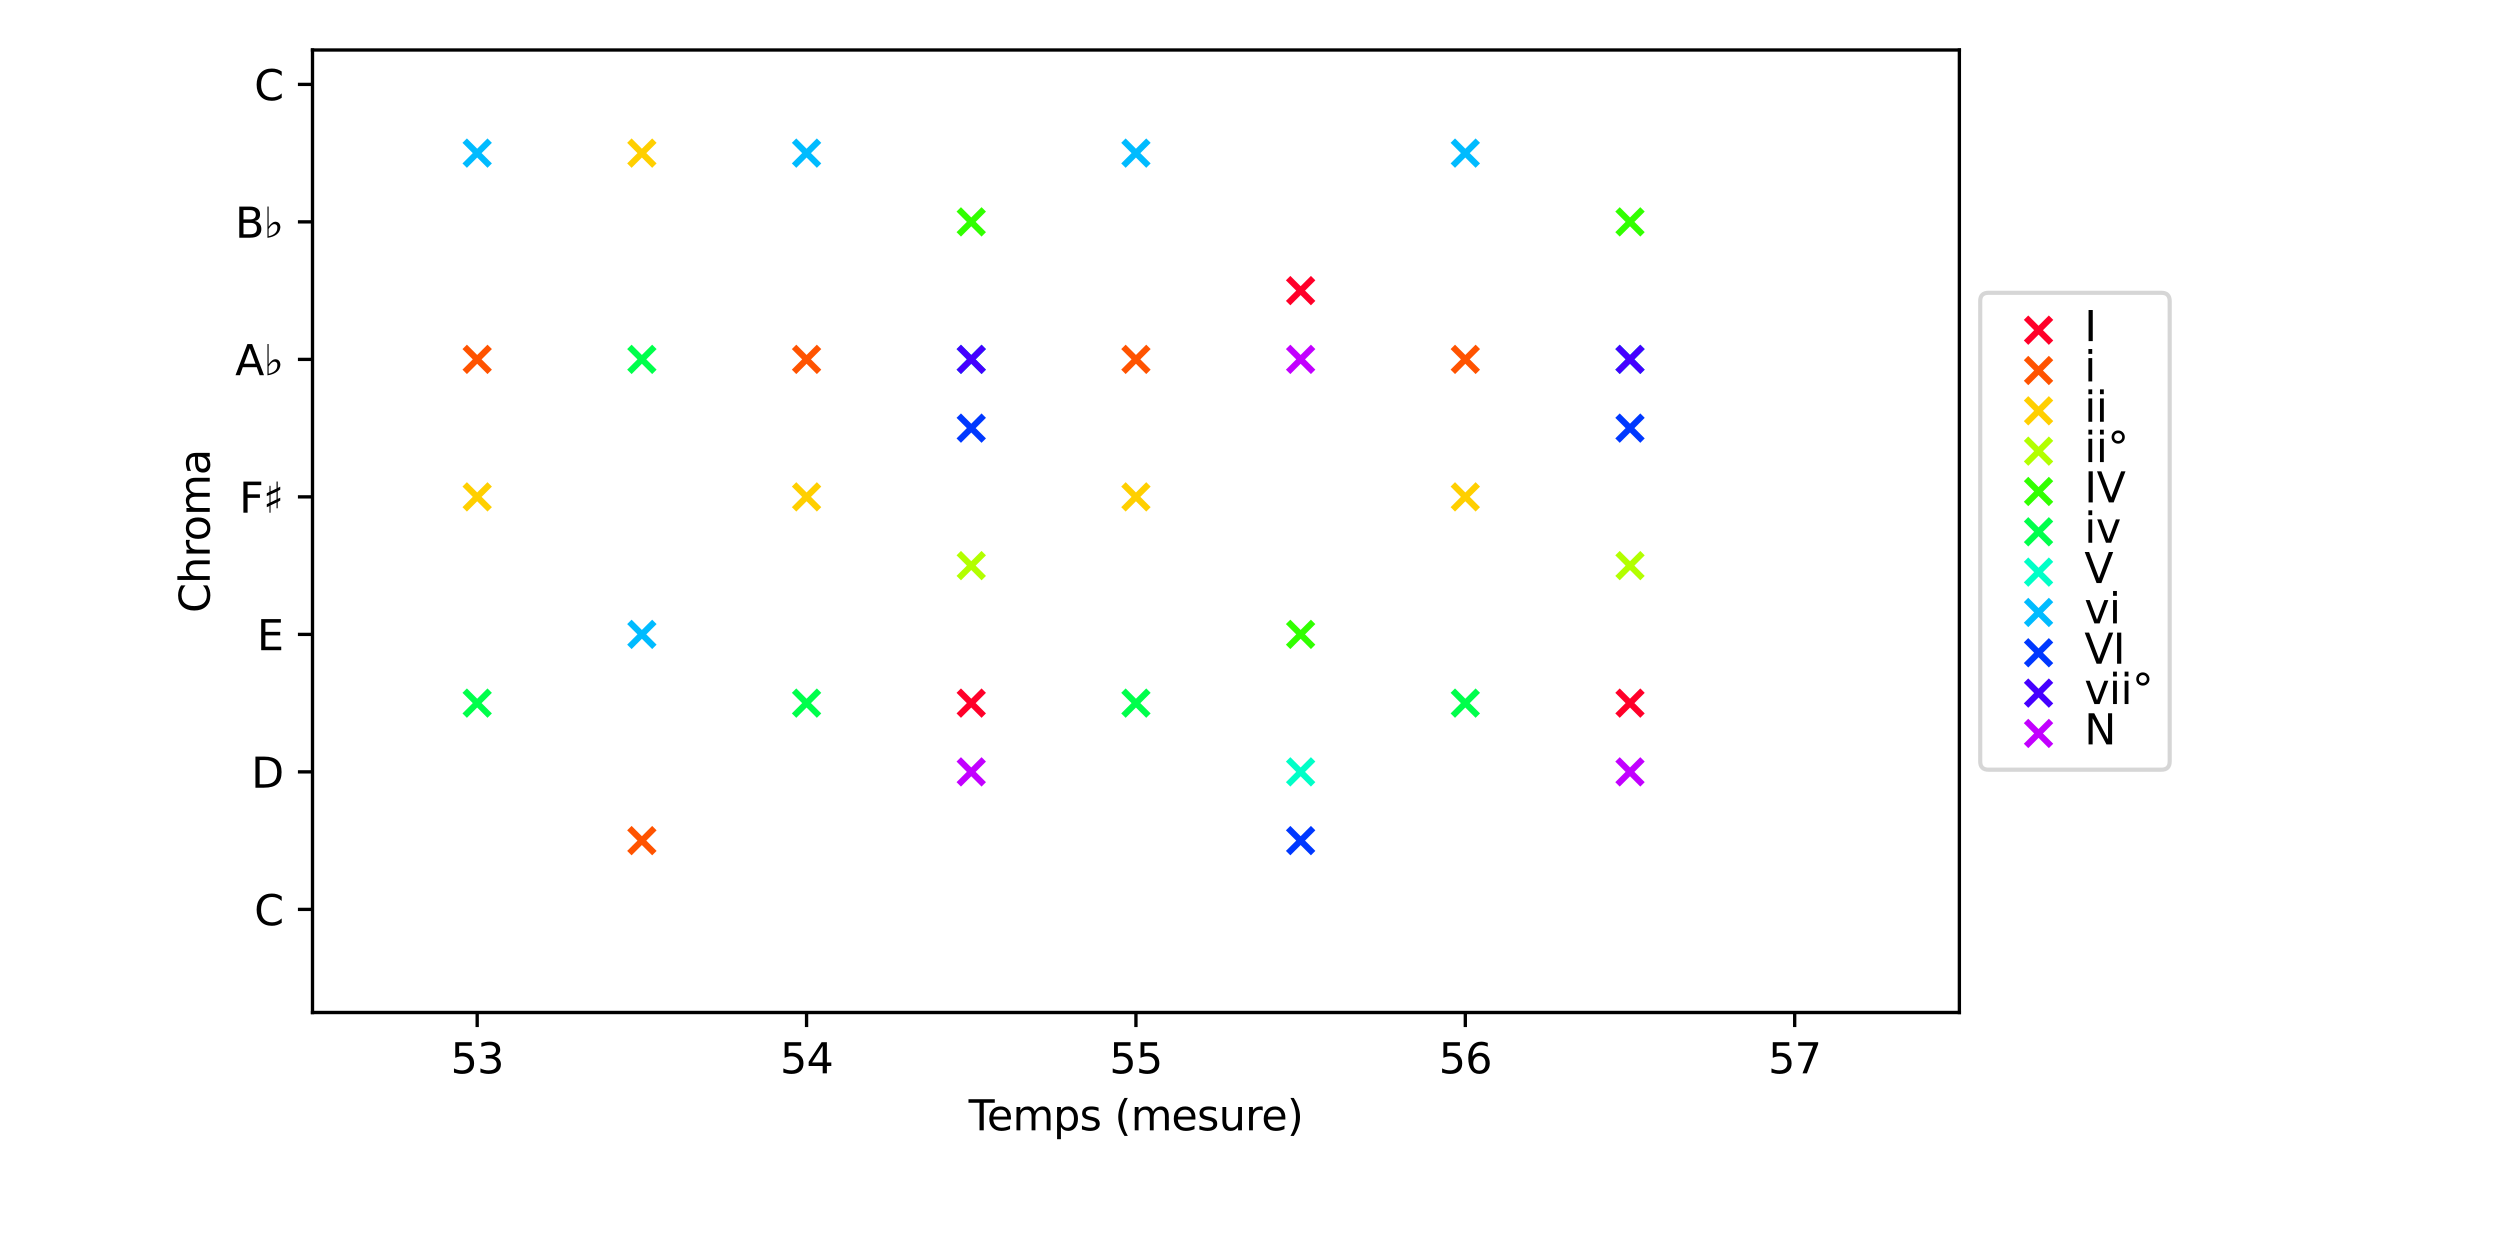 <?xml version="1.0" encoding="utf-8" standalone="no"?>
<!DOCTYPE svg PUBLIC "-//W3C//DTD SVG 1.1//EN"
  "http://www.w3.org/Graphics/SVG/1.1/DTD/svg11.dtd">
<svg xmlns:xlink="http://www.w3.org/1999/xlink" width="600pt" height="300pt" viewBox="0 0 600 300" xmlns="http://www.w3.org/2000/svg" version="1.1">
 <defs>
  <style type="text/css">*{stroke-linejoin: round; stroke-linecap: butt}</style>
 </defs>
 <g id="figure_1">
  <g id="patch_1">
   <path d="M 0 300 
L 600 300 
L 600 0 
L 0 0 
z
" style="fill: #ffffff"/>
  </g>
  <g id="axes_1">
   <g id="patch_2">
    <path d="M 75 243 
L 470.25 243 
L 470.25 12 
L 75 12 
z
" style="fill: #ffffff"/>
   </g>
   <g id="PathCollection_1">
    <defs>
     <path id="m134bd833ee" d="M -3 3 
L 3 -3 
M -3 -3 
L 3 3 
" style="stroke: #ff0029; stroke-width: 1.5"/>
    </defs>
    <g clip-path="url(#p097ea236b5)">
     <use xlink:href="#m134bd833ee" x="233.1" y="168.75" style="fill: #ff0029; stroke: #ff0029; stroke-width: 1.5"/>
     <use xlink:href="#m134bd833ee" x="391.2" y="168.75" style="fill: #ff0029; stroke: #ff0029; stroke-width: 1.5"/>
     <use xlink:href="#m134bd833ee" x="312.15" y="69.75" style="fill: #ff0029; stroke: #ff0029; stroke-width: 1.5"/>
    </g>
   </g>
   <g id="PathCollection_2">
    <defs>
     <path id="md4168475a8" d="M -3 3 
L 3 -3 
M -3 -3 
L 3 3 
" style="stroke: #ff5300; stroke-width: 1.5"/>
    </defs>
    <g clip-path="url(#p097ea236b5)">
     <use xlink:href="#md4168475a8" x="154.05" y="201.75" style="fill: #ff5300; stroke: #ff5300; stroke-width: 1.5"/>
     <use xlink:href="#md4168475a8" x="114.525" y="86.25" style="fill: #ff5300; stroke: #ff5300; stroke-width: 1.5"/>
     <use xlink:href="#md4168475a8" x="193.575" y="86.25" style="fill: #ff5300; stroke: #ff5300; stroke-width: 1.5"/>
     <use xlink:href="#md4168475a8" x="272.625" y="86.25" style="fill: #ff5300; stroke: #ff5300; stroke-width: 1.5"/>
     <use xlink:href="#md4168475a8" x="351.675" y="86.25" style="fill: #ff5300; stroke: #ff5300; stroke-width: 1.5"/>
    </g>
   </g>
   <g id="PathCollection_3">
    <defs>
     <path id="m171cd5ec63" d="M -3 3 
L 3 -3 
M -3 -3 
L 3 3 
" style="stroke: #ffcf00; stroke-width: 1.5"/>
    </defs>
    <g clip-path="url(#p097ea236b5)">
     <use xlink:href="#m171cd5ec63" x="114.525" y="119.25" style="fill: #ffcf00; stroke: #ffcf00; stroke-width: 1.5"/>
     <use xlink:href="#m171cd5ec63" x="193.575" y="119.25" style="fill: #ffcf00; stroke: #ffcf00; stroke-width: 1.5"/>
     <use xlink:href="#m171cd5ec63" x="272.625" y="119.25" style="fill: #ffcf00; stroke: #ffcf00; stroke-width: 1.5"/>
     <use xlink:href="#m171cd5ec63" x="351.675" y="119.25" style="fill: #ffcf00; stroke: #ffcf00; stroke-width: 1.5"/>
     <use xlink:href="#m171cd5ec63" x="154.05" y="36.75" style="fill: #ffcf00; stroke: #ffcf00; stroke-width: 1.5"/>
    </g>
   </g>
   <g id="PathCollection_4">
    <defs>
     <path id="mf20495015e" d="M -3 3 
L 3 -3 
M -3 -3 
L 3 3 
" style="stroke: #b2ff00; stroke-width: 1.5"/>
    </defs>
    <g clip-path="url(#p097ea236b5)">
     <use xlink:href="#mf20495015e" x="233.1" y="135.75" style="fill: #b2ff00; stroke: #b2ff00; stroke-width: 1.5"/>
     <use xlink:href="#mf20495015e" x="391.2" y="135.75" style="fill: #b2ff00; stroke: #b2ff00; stroke-width: 1.5"/>
    </g>
   </g>
   <g id="PathCollection_5">
    <defs>
     <path id="m0624e8772a" d="M -3 3 
L 3 -3 
M -3 -3 
L 3 3 
" style="stroke: #31ff00; stroke-width: 1.5"/>
    </defs>
    <g clip-path="url(#p097ea236b5)">
     <use xlink:href="#m0624e8772a" x="312.15" y="152.25" style="fill: #31ff00; stroke: #31ff00; stroke-width: 1.5"/>
     <use xlink:href="#m0624e8772a" x="233.1" y="53.25" style="fill: #31ff00; stroke: #31ff00; stroke-width: 1.5"/>
     <use xlink:href="#m0624e8772a" x="391.2" y="53.25" style="fill: #31ff00; stroke: #31ff00; stroke-width: 1.5"/>
    </g>
   </g>
   <g id="PathCollection_6">
    <defs>
     <path id="m00f0ff4c76" d="M -3 3 
L 3 -3 
M -3 -3 
L 3 3 
" style="stroke: #00ff4b; stroke-width: 1.5"/>
    </defs>
    <g clip-path="url(#p097ea236b5)">
     <use xlink:href="#m00f0ff4c76" x="114.525" y="168.75" style="fill: #00ff4b; stroke: #00ff4b; stroke-width: 1.5"/>
     <use xlink:href="#m00f0ff4c76" x="193.575" y="168.75" style="fill: #00ff4b; stroke: #00ff4b; stroke-width: 1.5"/>
     <use xlink:href="#m00f0ff4c76" x="272.625" y="168.75" style="fill: #00ff4b; stroke: #00ff4b; stroke-width: 1.5"/>
     <use xlink:href="#m00f0ff4c76" x="351.675" y="168.75" style="fill: #00ff4b; stroke: #00ff4b; stroke-width: 1.5"/>
     <use xlink:href="#m00f0ff4c76" x="154.05" y="86.25" style="fill: #00ff4b; stroke: #00ff4b; stroke-width: 1.5"/>
    </g>
   </g>
   <g id="PathCollection_7">
    <defs>
     <path id="ma3b5e3d7f0" d="M -3 3 
L 3 -3 
M -3 -3 
L 3 3 
" style="stroke: #00ffc7; stroke-width: 1.5"/>
    </defs>
    <g clip-path="url(#p097ea236b5)">
     <use xlink:href="#ma3b5e3d7f0" x="312.15" y="185.25" style="fill: #00ffc7; stroke: #00ffc7; stroke-width: 1.5"/>
     <use xlink:href="#ma3b5e3d7f0" x="233.1" y="86.25" style="fill: #00ffc7; stroke: #00ffc7; stroke-width: 1.5"/>
     <use xlink:href="#ma3b5e3d7f0" x="391.2" y="86.25" style="fill: #00ffc7; stroke: #00ffc7; stroke-width: 1.5"/>
    </g>
   </g>
   <g id="PathCollection_8">
    <defs>
     <path id="m1a65d6e90b" d="M -3 3 
L 3 -3 
M -3 -3 
L 3 3 
" style="stroke: #00bbff; stroke-width: 1.5"/>
    </defs>
    <g clip-path="url(#p097ea236b5)">
     <use xlink:href="#m1a65d6e90b" x="154.05" y="152.25" style="fill: #00bbff; stroke: #00bbff; stroke-width: 1.5"/>
     <use xlink:href="#m1a65d6e90b" x="114.525" y="36.75" style="fill: #00bbff; stroke: #00bbff; stroke-width: 1.5"/>
     <use xlink:href="#m1a65d6e90b" x="193.575" y="36.75" style="fill: #00bbff; stroke: #00bbff; stroke-width: 1.5"/>
     <use xlink:href="#m1a65d6e90b" x="272.625" y="36.75" style="fill: #00bbff; stroke: #00bbff; stroke-width: 1.5"/>
     <use xlink:href="#m1a65d6e90b" x="351.675" y="36.75" style="fill: #00bbff; stroke: #00bbff; stroke-width: 1.5"/>
    </g>
   </g>
   <g id="PathCollection_9">
    <defs>
     <path id="m3284f6ec9d" d="M -3 3 
L 3 -3 
M -3 -3 
L 3 3 
" style="stroke: #0038ff; stroke-width: 1.5"/>
    </defs>
    <g clip-path="url(#p097ea236b5)">
     <use xlink:href="#m3284f6ec9d" x="312.15" y="201.75" style="fill: #0038ff; stroke: #0038ff; stroke-width: 1.5"/>
     <use xlink:href="#m3284f6ec9d" x="233.1" y="102.75" style="fill: #0038ff; stroke: #0038ff; stroke-width: 1.5"/>
     <use xlink:href="#m3284f6ec9d" x="391.2" y="102.75" style="fill: #0038ff; stroke: #0038ff; stroke-width: 1.5"/>
    </g>
   </g>
   <g id="PathCollection_10">
    <defs>
     <path id="m0448419ef7" d="M -3 3 
L 3 -3 
M -3 -3 
L 3 3 
" style="stroke: #4500ff; stroke-width: 1.5"/>
    </defs>
    <g clip-path="url(#p097ea236b5)">
     <use xlink:href="#m0448419ef7" x="233.1" y="86.25" style="fill: #4500ff; stroke: #4500ff; stroke-width: 1.5"/>
     <use xlink:href="#m0448419ef7" x="391.2" y="86.25" style="fill: #4500ff; stroke: #4500ff; stroke-width: 1.5"/>
    </g>
   </g>
   <g id="PathCollection_11">
    <defs>
     <path id="m25d24c920c" d="M -3 3 
L 3 -3 
M -3 -3 
L 3 3 
" style="stroke: #c200ff; stroke-width: 1.5"/>
    </defs>
    <g clip-path="url(#p097ea236b5)">
     <use xlink:href="#m25d24c920c" x="233.1" y="185.25" style="fill: #c200ff; stroke: #c200ff; stroke-width: 1.5"/>
     <use xlink:href="#m25d24c920c" x="391.2" y="185.25" style="fill: #c200ff; stroke: #c200ff; stroke-width: 1.5"/>
     <use xlink:href="#m25d24c920c" x="312.15" y="86.25" style="fill: #c200ff; stroke: #c200ff; stroke-width: 1.5"/>
    </g>
   </g>
   <g id="matplotlib.axis_1">
    <g id="xtick_1">
     <g id="line2d_1">
      <defs>
       <path id="m1a4edf490d" d="M 0 0 
L 0 3.5 
" style="stroke: #000000; stroke-width: 0.8"/>
      </defs>
      <g>
       <use xlink:href="#m1a4edf490d" x="114.525" y="243" style="stroke: #000000; stroke-width: 0.8"/>
      </g>
     </g>
     <g id="text_1">
      <!-- 53 -->
      <g transform="translate(108.162 257.598)scale(0.1 -0.1)">
       <defs>
        <path id="DejaVuSans-35" d="M 691 4666 
L 3169 4666 
L 3169 4134 
L 1269 4134 
L 1269 2991 
Q 1406 3038 1543 3061 
Q 1681 3084 1819 3084 
Q 2600 3084 3056 2656 
Q 3513 2228 3513 1497 
Q 3513 744 3044 326 
Q 2575 -91 1722 -91 
Q 1428 -91 1123 -41 
Q 819 9 494 109 
L 494 744 
Q 775 591 1075 516 
Q 1375 441 1709 441 
Q 2250 441 2565 725 
Q 2881 1009 2881 1497 
Q 2881 1984 2565 2268 
Q 2250 2553 1709 2553 
Q 1456 2553 1204 2497 
Q 953 2441 691 2322 
L 691 4666 
z
" transform="scale(0.016)"/>
        <path id="DejaVuSans-33" d="M 2597 2516 
Q 3050 2419 3304 2112 
Q 3559 1806 3559 1356 
Q 3559 666 3084 287 
Q 2609 -91 1734 -91 
Q 1441 -91 1130 -33 
Q 819 25 488 141 
L 488 750 
Q 750 597 1062 519 
Q 1375 441 1716 441 
Q 2309 441 2620 675 
Q 2931 909 2931 1356 
Q 2931 1769 2642 2001 
Q 2353 2234 1838 2234 
L 1294 2234 
L 1294 2753 
L 1863 2753 
Q 2328 2753 2575 2939 
Q 2822 3125 2822 3475 
Q 2822 3834 2567 4026 
Q 2313 4219 1838 4219 
Q 1578 4219 1281 4162 
Q 984 4106 628 3988 
L 628 4550 
Q 988 4650 1302 4700 
Q 1616 4750 1894 4750 
Q 2613 4750 3031 4423 
Q 3450 4097 3450 3541 
Q 3450 3153 3228 2886 
Q 3006 2619 2597 2516 
z
" transform="scale(0.016)"/>
       </defs>
       <use xlink:href="#DejaVuSans-35"/>
       <use xlink:href="#DejaVuSans-33" x="63.623"/>
      </g>
     </g>
    </g>
    <g id="xtick_2">
     <g id="line2d_2">
      <g>
       <use xlink:href="#m1a4edf490d" x="193.575" y="243" style="stroke: #000000; stroke-width: 0.8"/>
      </g>
     </g>
     <g id="text_2">
      <!-- 54 -->
      <g transform="translate(187.213 257.598)scale(0.1 -0.1)">
       <defs>
        <path id="DejaVuSans-34" d="M 2419 4116 
L 825 1625 
L 2419 1625 
L 2419 4116 
z
M 2253 4666 
L 3047 4666 
L 3047 1625 
L 3713 1625 
L 3713 1100 
L 3047 1100 
L 3047 0 
L 2419 0 
L 2419 1100 
L 313 1100 
L 313 1709 
L 2253 4666 
z
" transform="scale(0.016)"/>
       </defs>
       <use xlink:href="#DejaVuSans-35"/>
       <use xlink:href="#DejaVuSans-34" x="63.623"/>
      </g>
     </g>
    </g>
    <g id="xtick_3">
     <g id="line2d_3">
      <g>
       <use xlink:href="#m1a4edf490d" x="272.625" y="243" style="stroke: #000000; stroke-width: 0.8"/>
      </g>
     </g>
     <g id="text_3">
      <!-- 55 -->
      <g transform="translate(266.262 257.598)scale(0.1 -0.1)">
       <use xlink:href="#DejaVuSans-35"/>
       <use xlink:href="#DejaVuSans-35" x="63.623"/>
      </g>
     </g>
    </g>
    <g id="xtick_4">
     <g id="line2d_4">
      <g>
       <use xlink:href="#m1a4edf490d" x="351.675" y="243" style="stroke: #000000; stroke-width: 0.8"/>
      </g>
     </g>
     <g id="text_4">
      <!-- 56 -->
      <g transform="translate(345.312 257.598)scale(0.1 -0.1)">
       <defs>
        <path id="DejaVuSans-36" d="M 2113 2584 
Q 1688 2584 1439 2293 
Q 1191 2003 1191 1497 
Q 1191 994 1439 701 
Q 1688 409 2113 409 
Q 2538 409 2786 701 
Q 3034 994 3034 1497 
Q 3034 2003 2786 2293 
Q 2538 2584 2113 2584 
z
M 3366 4563 
L 3366 3988 
Q 3128 4100 2886 4159 
Q 2644 4219 2406 4219 
Q 1781 4219 1451 3797 
Q 1122 3375 1075 2522 
Q 1259 2794 1537 2939 
Q 1816 3084 2150 3084 
Q 2853 3084 3261 2657 
Q 3669 2231 3669 1497 
Q 3669 778 3244 343 
Q 2819 -91 2113 -91 
Q 1303 -91 875 529 
Q 447 1150 447 2328 
Q 447 3434 972 4092 
Q 1497 4750 2381 4750 
Q 2619 4750 2861 4703 
Q 3103 4656 3366 4563 
z
" transform="scale(0.016)"/>
       </defs>
       <use xlink:href="#DejaVuSans-35"/>
       <use xlink:href="#DejaVuSans-36" x="63.623"/>
      </g>
     </g>
    </g>
    <g id="xtick_5">
     <g id="line2d_5">
      <g>
       <use xlink:href="#m1a4edf490d" x="430.725" y="243" style="stroke: #000000; stroke-width: 0.8"/>
      </g>
     </g>
     <g id="text_5">
      <!-- 57 -->
      <g transform="translate(424.363 257.598)scale(0.1 -0.1)">
       <defs>
        <path id="DejaVuSans-37" d="M 525 4666 
L 3525 4666 
L 3525 4397 
L 1831 0 
L 1172 0 
L 2766 4134 
L 525 4134 
L 525 4666 
z
" transform="scale(0.016)"/>
       </defs>
       <use xlink:href="#DejaVuSans-35"/>
       <use xlink:href="#DejaVuSans-37" x="63.623"/>
      </g>
     </g>
    </g>
    <g id="text_6">
     <!-- Temps (mesure) -->
     <g transform="translate(232.465 271.277)scale(0.1 -0.1)">
      <defs>
       <path id="DejaVuSans-54" d="M -19 4666 
L 3928 4666 
L 3928 4134 
L 2272 4134 
L 2272 0 
L 1638 0 
L 1638 4134 
L -19 4134 
L -19 4666 
z
" transform="scale(0.016)"/>
       <path id="DejaVuSans-65" d="M 3597 1894 
L 3597 1613 
L 953 1613 
Q 991 1019 1311 708 
Q 1631 397 2203 397 
Q 2534 397 2845 478 
Q 3156 559 3463 722 
L 3463 178 
Q 3153 47 2828 -22 
Q 2503 -91 2169 -91 
Q 1331 -91 842 396 
Q 353 884 353 1716 
Q 353 2575 817 3079 
Q 1281 3584 2069 3584 
Q 2775 3584 3186 3129 
Q 3597 2675 3597 1894 
z
M 3022 2063 
Q 3016 2534 2758 2815 
Q 2500 3097 2075 3097 
Q 1594 3097 1305 2825 
Q 1016 2553 972 2059 
L 3022 2063 
z
" transform="scale(0.016)"/>
       <path id="DejaVuSans-6d" d="M 3328 2828 
Q 3544 3216 3844 3400 
Q 4144 3584 4550 3584 
Q 5097 3584 5394 3201 
Q 5691 2819 5691 2113 
L 5691 0 
L 5113 0 
L 5113 2094 
Q 5113 2597 4934 2840 
Q 4756 3084 4391 3084 
Q 3944 3084 3684 2787 
Q 3425 2491 3425 1978 
L 3425 0 
L 2847 0 
L 2847 2094 
Q 2847 2600 2669 2842 
Q 2491 3084 2119 3084 
Q 1678 3084 1418 2786 
Q 1159 2488 1159 1978 
L 1159 0 
L 581 0 
L 581 3500 
L 1159 3500 
L 1159 2956 
Q 1356 3278 1631 3431 
Q 1906 3584 2284 3584 
Q 2666 3584 2933 3390 
Q 3200 3197 3328 2828 
z
" transform="scale(0.016)"/>
       <path id="DejaVuSans-70" d="M 1159 525 
L 1159 -1331 
L 581 -1331 
L 581 3500 
L 1159 3500 
L 1159 2969 
Q 1341 3281 1617 3432 
Q 1894 3584 2278 3584 
Q 2916 3584 3314 3078 
Q 3713 2572 3713 1747 
Q 3713 922 3314 415 
Q 2916 -91 2278 -91 
Q 1894 -91 1617 61 
Q 1341 213 1159 525 
z
M 3116 1747 
Q 3116 2381 2855 2742 
Q 2594 3103 2138 3103 
Q 1681 3103 1420 2742 
Q 1159 2381 1159 1747 
Q 1159 1113 1420 752 
Q 1681 391 2138 391 
Q 2594 391 2855 752 
Q 3116 1113 3116 1747 
z
" transform="scale(0.016)"/>
       <path id="DejaVuSans-73" d="M 2834 3397 
L 2834 2853 
Q 2591 2978 2328 3040 
Q 2066 3103 1784 3103 
Q 1356 3103 1142 2972 
Q 928 2841 928 2578 
Q 928 2378 1081 2264 
Q 1234 2150 1697 2047 
L 1894 2003 
Q 2506 1872 2764 1633 
Q 3022 1394 3022 966 
Q 3022 478 2636 193 
Q 2250 -91 1575 -91 
Q 1294 -91 989 -36 
Q 684 19 347 128 
L 347 722 
Q 666 556 975 473 
Q 1284 391 1588 391 
Q 1994 391 2212 530 
Q 2431 669 2431 922 
Q 2431 1156 2273 1281 
Q 2116 1406 1581 1522 
L 1381 1569 
Q 847 1681 609 1914 
Q 372 2147 372 2553 
Q 372 3047 722 3315 
Q 1072 3584 1716 3584 
Q 2034 3584 2315 3537 
Q 2597 3491 2834 3397 
z
" transform="scale(0.016)"/>
       <path id="DejaVuSans-20" transform="scale(0.016)"/>
       <path id="DejaVuSans-28" d="M 1984 4856 
Q 1566 4138 1362 3434 
Q 1159 2731 1159 2009 
Q 1159 1288 1364 580 
Q 1569 -128 1984 -844 
L 1484 -844 
Q 1016 -109 783 600 
Q 550 1309 550 2009 
Q 550 2706 781 3412 
Q 1013 4119 1484 4856 
L 1984 4856 
z
" transform="scale(0.016)"/>
       <path id="DejaVuSans-75" d="M 544 1381 
L 544 3500 
L 1119 3500 
L 1119 1403 
Q 1119 906 1312 657 
Q 1506 409 1894 409 
Q 2359 409 2629 706 
Q 2900 1003 2900 1516 
L 2900 3500 
L 3475 3500 
L 3475 0 
L 2900 0 
L 2900 538 
Q 2691 219 2414 64 
Q 2138 -91 1772 -91 
Q 1169 -91 856 284 
Q 544 659 544 1381 
z
M 1991 3584 
L 1991 3584 
z
" transform="scale(0.016)"/>
       <path id="DejaVuSans-72" d="M 2631 2963 
Q 2534 3019 2420 3045 
Q 2306 3072 2169 3072 
Q 1681 3072 1420 2755 
Q 1159 2438 1159 1844 
L 1159 0 
L 581 0 
L 581 3500 
L 1159 3500 
L 1159 2956 
Q 1341 3275 1631 3429 
Q 1922 3584 2338 3584 
Q 2397 3584 2469 3576 
Q 2541 3569 2628 3553 
L 2631 2963 
z
" transform="scale(0.016)"/>
       <path id="DejaVuSans-29" d="M 513 4856 
L 1013 4856 
Q 1481 4119 1714 3412 
Q 1947 2706 1947 2009 
Q 1947 1309 1714 600 
Q 1481 -109 1013 -844 
L 513 -844 
Q 928 -128 1133 580 
Q 1338 1288 1338 2009 
Q 1338 2731 1133 3434 
Q 928 4138 513 4856 
z
" transform="scale(0.016)"/>
      </defs>
      <use xlink:href="#DejaVuSans-54"/>
      <use xlink:href="#DejaVuSans-65" x="44.084"/>
      <use xlink:href="#DejaVuSans-6d" x="105.607"/>
      <use xlink:href="#DejaVuSans-70" x="203.02"/>
      <use xlink:href="#DejaVuSans-73" x="266.496"/>
      <use xlink:href="#DejaVuSans-20" x="318.596"/>
      <use xlink:href="#DejaVuSans-28" x="350.383"/>
      <use xlink:href="#DejaVuSans-6d" x="389.396"/>
      <use xlink:href="#DejaVuSans-65" x="486.809"/>
      <use xlink:href="#DejaVuSans-73" x="548.332"/>
      <use xlink:href="#DejaVuSans-75" x="600.432"/>
      <use xlink:href="#DejaVuSans-72" x="663.811"/>
      <use xlink:href="#DejaVuSans-65" x="702.674"/>
      <use xlink:href="#DejaVuSans-29" x="764.197"/>
     </g>
    </g>
   </g>
   <g id="matplotlib.axis_2">
    <g id="ytick_1">
     <g id="line2d_6">
      <defs>
       <path id="med6574427a" d="M 0 0 
L -3.5 0 
" style="stroke: #000000; stroke-width: 0.8"/>
      </defs>
      <g>
       <use xlink:href="#med6574427a" x="75" y="218.25" style="stroke: #000000; stroke-width: 0.8"/>
      </g>
     </g>
     <g id="text_7">
      <!-- C -->
      <g transform="translate(61.017 222.049)scale(0.1 -0.1)">
       <defs>
        <path id="DejaVuSans-43" d="M 4122 4306 
L 4122 3641 
Q 3803 3938 3442 4084 
Q 3081 4231 2675 4231 
Q 1875 4231 1450 3742 
Q 1025 3253 1025 2328 
Q 1025 1406 1450 917 
Q 1875 428 2675 428 
Q 3081 428 3442 575 
Q 3803 722 4122 1019 
L 4122 359 
Q 3791 134 3420 21 
Q 3050 -91 2638 -91 
Q 1578 -91 968 557 
Q 359 1206 359 2328 
Q 359 3453 968 4101 
Q 1578 4750 2638 4750 
Q 3056 4750 3426 4639 
Q 3797 4528 4122 4306 
z
" transform="scale(0.016)"/>
       </defs>
       <use xlink:href="#DejaVuSans-43"/>
      </g>
     </g>
    </g>
    <g id="ytick_2">
     <g id="line2d_7">
      <g>
       <use xlink:href="#med6574427a" x="75" y="185.25" style="stroke: #000000; stroke-width: 0.8"/>
      </g>
     </g>
     <g id="text_8">
      <!-- D -->
      <g transform="translate(60.3 189.049)scale(0.1 -0.1)">
       <defs>
        <path id="DejaVuSans-44" d="M 1259 4147 
L 1259 519 
L 2022 519 
Q 2988 519 3436 956 
Q 3884 1394 3884 2338 
Q 3884 3275 3436 3711 
Q 2988 4147 2022 4147 
L 1259 4147 
z
M 628 4666 
L 1925 4666 
Q 3281 4666 3915 4102 
Q 4550 3538 4550 2338 
Q 4550 1131 3912 565 
Q 3275 0 1925 0 
L 628 0 
L 628 4666 
z
" transform="scale(0.016)"/>
       </defs>
       <use xlink:href="#DejaVuSans-44"/>
      </g>
     </g>
    </g>
    <g id="ytick_3">
     <g id="line2d_8">
      <g>
       <use xlink:href="#med6574427a" x="75" y="152.25" style="stroke: #000000; stroke-width: 0.8"/>
      </g>
     </g>
     <g id="text_9">
      <!-- E -->
      <g transform="translate(61.681 156.049)scale(0.1 -0.1)">
       <defs>
        <path id="DejaVuSans-45" d="M 628 4666 
L 3578 4666 
L 3578 4134 
L 1259 4134 
L 1259 2753 
L 3481 2753 
L 3481 2222 
L 1259 2222 
L 1259 531 
L 3634 531 
L 3634 0 
L 628 0 
L 628 4666 
z
" transform="scale(0.016)"/>
       </defs>
       <use xlink:href="#DejaVuSans-45"/>
      </g>
     </g>
    </g>
    <g id="ytick_4">
     <g id="line2d_9">
      <g>
       <use xlink:href="#med6574427a" x="75" y="119.25" style="stroke: #000000; stroke-width: 0.8"/>
      </g>
     </g>
     <g id="text_10">
      <!-- F♯ -->
      <g transform="translate(57.409 123.049)scale(0.1 -0.1)">
       <defs>
        <path id="DejaVuSans-46" d="M 628 4666 
L 3309 4666 
L 3309 4134 
L 1259 4134 
L 1259 2759 
L 3109 2759 
L 3109 2228 
L 1259 2228 
L 1259 0 
L 628 0 
L 628 4666 
z
" transform="scale(0.016)"/>
        <path id="DejaVuSans-266f" d="M 2022 4678 
L 2166 4678 
L 2181 4663 
L 2181 3713 
L 2553 3900 
L 2563 3894 
L 2563 3453 
Q 2553 3431 2181 3244 
L 2181 2078 
L 2563 2250 
L 2563 1828 
Q 2559 1816 2181 1606 
L 2181 678 
L 2166 666 
L 2022 666 
L 2006 678 
L 2006 1531 
L 1106 1094 
L 1106 13 
L 1091 0 
L 959 0 
L 944 13 
L 944 1016 
L 541 828 
L 541 1272 
Q 541 1291 944 1478 
L 944 2663 
L 938 2663 
L 541 2488 
L 541 2922 
L 944 3125 
L 944 4022 
L 959 4034 
L 1091 4034 
L 1106 4022 
L 1106 3203 
L 2006 3622 
L 2006 4663 
L 2022 4678 
z
M 1106 2731 
L 1106 1553 
L 2006 1988 
L 2006 3150 
L 1106 2731 
z
" transform="scale(0.016)"/>
       </defs>
       <use xlink:href="#DejaVuSans-46"/>
       <use xlink:href="#DejaVuSans-266f" x="57.52"/>
      </g>
     </g>
    </g>
    <g id="ytick_5">
     <g id="line2d_10">
      <g>
       <use xlink:href="#med6574427a" x="75" y="86.25" style="stroke: #000000; stroke-width: 0.8"/>
      </g>
     </g>
     <g id="text_11">
      <!-- A♭ -->
      <g transform="translate(56.442 90.049)scale(0.1 -0.1)">
       <defs>
        <path id="DejaVuSans-41" d="M 2188 4044 
L 1331 1722 
L 3047 1722 
L 2188 4044 
z
M 1831 4666 
L 2547 4666 
L 4325 0 
L 3669 0 
L 3244 1197 
L 1141 1197 
L 716 0 
L 50 0 
L 1831 4666 
z
" transform="scale(0.016)"/>
        <path id="DejaVuSans-266d" d="M 584 4678 
L 725 4678 
L 741 4659 
L 741 1656 
L 750 1656 
Q 1281 2397 1734 2397 
Q 2444 2388 2506 1584 
Q 2416 256 575 -19 
L 566 -9 
L 566 4659 
L 584 4678 
z
M 741 1322 
L 741 213 
Q 2047 522 2047 1475 
Q 2050 1516 2050 1553 
Q 2050 2016 1584 2041 
Q 1213 2041 741 1322 
z
" transform="scale(0.016)"/>
       </defs>
       <use xlink:href="#DejaVuSans-41"/>
       <use xlink:href="#DejaVuSans-266d" x="68.408"/>
      </g>
     </g>
    </g>
    <g id="ytick_6">
     <g id="line2d_11">
      <g>
       <use xlink:href="#med6574427a" x="75" y="53.25" style="stroke: #000000; stroke-width: 0.8"/>
      </g>
     </g>
     <g id="text_12">
      <!-- B♭ -->
      <g transform="translate(56.422 57.049)scale(0.1 -0.1)">
       <defs>
        <path id="DejaVuSans-42" d="M 1259 2228 
L 1259 519 
L 2272 519 
Q 2781 519 3026 730 
Q 3272 941 3272 1375 
Q 3272 1813 3026 2020 
Q 2781 2228 2272 2228 
L 1259 2228 
z
M 1259 4147 
L 1259 2741 
L 2194 2741 
Q 2656 2741 2882 2914 
Q 3109 3088 3109 3444 
Q 3109 3797 2882 3972 
Q 2656 4147 2194 4147 
L 1259 4147 
z
M 628 4666 
L 2241 4666 
Q 2963 4666 3353 4366 
Q 3744 4066 3744 3513 
Q 3744 3084 3544 2831 
Q 3344 2578 2956 2516 
Q 3422 2416 3680 2098 
Q 3938 1781 3938 1306 
Q 3938 681 3513 340 
Q 3088 0 2303 0 
L 628 0 
L 628 4666 
z
" transform="scale(0.016)"/>
       </defs>
       <use xlink:href="#DejaVuSans-42"/>
       <use xlink:href="#DejaVuSans-266d" x="68.604"/>
      </g>
     </g>
    </g>
    <g id="ytick_7">
     <g id="line2d_12">
      <g>
       <use xlink:href="#med6574427a" x="75" y="20.25" style="stroke: #000000; stroke-width: 0.8"/>
      </g>
     </g>
     <g id="text_13">
      <!-- C -->
      <g transform="translate(61.017 24.049)scale(0.1 -0.1)">
       <use xlink:href="#DejaVuSans-43"/>
      </g>
     </g>
    </g>
    <g id="text_14">
     <!-- Chroma -->
     <g transform="translate(50.342 147.097)rotate(-90)scale(0.1 -0.1)">
      <defs>
       <path id="DejaVuSans-68" d="M 3513 2113 
L 3513 0 
L 2938 0 
L 2938 2094 
Q 2938 2591 2744 2837 
Q 2550 3084 2163 3084 
Q 1697 3084 1428 2787 
Q 1159 2491 1159 1978 
L 1159 0 
L 581 0 
L 581 4863 
L 1159 4863 
L 1159 2956 
Q 1366 3272 1645 3428 
Q 1925 3584 2291 3584 
Q 2894 3584 3203 3211 
Q 3513 2838 3513 2113 
z
" transform="scale(0.016)"/>
       <path id="DejaVuSans-6f" d="M 1959 3097 
Q 1497 3097 1228 2736 
Q 959 2375 959 1747 
Q 959 1119 1226 758 
Q 1494 397 1959 397 
Q 2419 397 2687 759 
Q 2956 1122 2956 1747 
Q 2956 2369 2687 2733 
Q 2419 3097 1959 3097 
z
M 1959 3584 
Q 2709 3584 3137 3096 
Q 3566 2609 3566 1747 
Q 3566 888 3137 398 
Q 2709 -91 1959 -91 
Q 1206 -91 779 398 
Q 353 888 353 1747 
Q 353 2609 779 3096 
Q 1206 3584 1959 3584 
z
" transform="scale(0.016)"/>
       <path id="DejaVuSans-61" d="M 2194 1759 
Q 1497 1759 1228 1600 
Q 959 1441 959 1056 
Q 959 750 1161 570 
Q 1363 391 1709 391 
Q 2188 391 2477 730 
Q 2766 1069 2766 1631 
L 2766 1759 
L 2194 1759 
z
M 3341 1997 
L 3341 0 
L 2766 0 
L 2766 531 
Q 2569 213 2275 61 
Q 1981 -91 1556 -91 
Q 1019 -91 701 211 
Q 384 513 384 1019 
Q 384 1609 779 1909 
Q 1175 2209 1959 2209 
L 2766 2209 
L 2766 2266 
Q 2766 2663 2505 2880 
Q 2244 3097 1772 3097 
Q 1472 3097 1187 3025 
Q 903 2953 641 2809 
L 641 3341 
Q 956 3463 1253 3523 
Q 1550 3584 1831 3584 
Q 2591 3584 2966 3190 
Q 3341 2797 3341 1997 
z
" transform="scale(0.016)"/>
      </defs>
      <use xlink:href="#DejaVuSans-43"/>
      <use xlink:href="#DejaVuSans-68" x="69.824"/>
      <use xlink:href="#DejaVuSans-72" x="133.203"/>
      <use xlink:href="#DejaVuSans-6f" x="172.066"/>
      <use xlink:href="#DejaVuSans-6d" x="233.248"/>
      <use xlink:href="#DejaVuSans-61" x="330.66"/>
     </g>
    </g>
   </g>
   <g id="patch_3">
    <path d="M 75 243 
L 75 12 
" style="fill: none; stroke: #000000; stroke-width: 0.8; stroke-linejoin: miter; stroke-linecap: square"/>
   </g>
   <g id="patch_4">
    <path d="M 470.25 243 
L 470.25 12 
" style="fill: none; stroke: #000000; stroke-width: 0.8; stroke-linejoin: miter; stroke-linecap: square"/>
   </g>
   <g id="patch_5">
    <path d="M 75 243 
L 470.25 243 
" style="fill: none; stroke: #000000; stroke-width: 0.8; stroke-linejoin: miter; stroke-linecap: square"/>
   </g>
   <g id="patch_6">
    <path d="M 75 12 
L 470.25 12 
" style="fill: none; stroke: #000000; stroke-width: 0.8; stroke-linejoin: miter; stroke-linecap: square"/>
   </g>
   <g id="legend_1">
    <g id="patch_7">
     <path d="M 477.25 184.73 
L 518.725 184.73 
Q 520.725 184.73 520.725 182.73 
L 520.725 72.27 
Q 520.725 70.27 518.725 70.27 
L 477.25 70.27 
Q 475.25 70.27 475.25 72.27 
L 475.25 182.73 
Q 475.25 184.73 477.25 184.73 
z
" style="fill: #ffffff; opacity: 0.8; stroke: #cccccc; stroke-linejoin: miter"/>
    </g>
    <g id="PathCollection_12">
     <g>
      <use xlink:href="#m134bd833ee" x="489.25" y="79.244" style="fill: #ff0029; stroke: #ff0029; stroke-width: 1.5"/>
     </g>
    </g>
    <g id="text_15">
     <!-- I -->
     <g transform="translate(500.25 81.869)scale(0.1 -0.1)">
      <defs>
       <path id="DejaVuSans-49" d="M 628 4666 
L 1259 4666 
L 1259 0 
L 628 0 
L 628 4666 
z
" transform="scale(0.016)"/>
      </defs>
      <use xlink:href="#DejaVuSans-49"/>
     </g>
    </g>
    <g id="PathCollection_13">
     <g>
      <use xlink:href="#md4168475a8" x="489.25" y="88.922" style="fill: #ff5300; stroke: #ff5300; stroke-width: 1.5"/>
     </g>
    </g>
    <g id="text_16">
     <!-- i -->
     <g transform="translate(500.25 91.547)scale(0.1 -0.1)">
      <defs>
       <path id="DejaVuSans-69" d="M 603 3500 
L 1178 3500 
L 1178 0 
L 603 0 
L 603 3500 
z
M 603 4863 
L 1178 4863 
L 1178 4134 
L 603 4134 
L 603 4863 
z
" transform="scale(0.016)"/>
      </defs>
      <use xlink:href="#DejaVuSans-69"/>
     </g>
    </g>
    <g id="PathCollection_14">
     <g>
      <use xlink:href="#m171cd5ec63" x="489.25" y="98.6" style="fill: #ffcf00; stroke: #ffcf00; stroke-width: 1.5"/>
     </g>
    </g>
    <g id="text_17">
     <!-- ii -->
     <g transform="translate(500.25 101.225)scale(0.1 -0.1)">
      <use xlink:href="#DejaVuSans-69"/>
      <use xlink:href="#DejaVuSans-69" x="27.783"/>
     </g>
    </g>
    <g id="PathCollection_15">
     <g>
      <use xlink:href="#mf20495015e" x="489.25" y="108.278" style="fill: #b2ff00; stroke: #b2ff00; stroke-width: 1.5"/>
     </g>
    </g>
    <g id="text_18">
     <!-- ii° -->
     <g transform="translate(500.25 110.903)scale(0.1 -0.1)">
      <defs>
       <path id="DejaVuSans-b0" d="M 1600 4347 
Q 1350 4347 1178 4173 
Q 1006 4000 1006 3750 
Q 1006 3503 1178 3333 
Q 1350 3163 1600 3163 
Q 1850 3163 2022 3333 
Q 2194 3503 2194 3750 
Q 2194 3997 2020 4172 
Q 1847 4347 1600 4347 
z
M 1600 4750 
Q 1800 4750 1984 4673 
Q 2169 4597 2303 4453 
Q 2447 4313 2519 4134 
Q 2591 3956 2591 3750 
Q 2591 3338 2302 3052 
Q 2013 2766 1594 2766 
Q 1172 2766 890 3047 
Q 609 3328 609 3750 
Q 609 4169 896 4459 
Q 1184 4750 1600 4750 
z
" transform="scale(0.016)"/>
      </defs>
      <use xlink:href="#DejaVuSans-69"/>
      <use xlink:href="#DejaVuSans-69" x="27.783"/>
      <use xlink:href="#DejaVuSans-b0" x="55.566"/>
     </g>
    </g>
    <g id="PathCollection_16">
     <g>
      <use xlink:href="#m0624e8772a" x="489.25" y="117.956" style="fill: #31ff00; stroke: #31ff00; stroke-width: 1.5"/>
     </g>
    </g>
    <g id="text_19">
     <!-- IV -->
     <g transform="translate(500.25 120.581)scale(0.1 -0.1)">
      <defs>
       <path id="DejaVuSans-56" d="M 1831 0 
L 50 4666 
L 709 4666 
L 2188 738 
L 3669 4666 
L 4325 4666 
L 2547 0 
L 1831 0 
z
" transform="scale(0.016)"/>
      </defs>
      <use xlink:href="#DejaVuSans-49"/>
      <use xlink:href="#DejaVuSans-56" x="29.492"/>
     </g>
    </g>
    <g id="PathCollection_17">
     <g>
      <use xlink:href="#m00f0ff4c76" x="489.25" y="127.634" style="fill: #00ff4b; stroke: #00ff4b; stroke-width: 1.5"/>
     </g>
    </g>
    <g id="text_20">
     <!-- iv -->
     <g transform="translate(500.25 130.259)scale(0.1 -0.1)">
      <defs>
       <path id="DejaVuSans-76" d="M 191 3500 
L 800 3500 
L 1894 563 
L 2988 3500 
L 3597 3500 
L 2284 0 
L 1503 0 
L 191 3500 
z
" transform="scale(0.016)"/>
      </defs>
      <use xlink:href="#DejaVuSans-69"/>
      <use xlink:href="#DejaVuSans-76" x="27.783"/>
     </g>
    </g>
    <g id="PathCollection_18">
     <g>
      <use xlink:href="#ma3b5e3d7f0" x="489.25" y="137.312" style="fill: #00ffc7; stroke: #00ffc7; stroke-width: 1.5"/>
     </g>
    </g>
    <g id="text_21">
     <!-- V -->
     <g transform="translate(500.25 139.938)scale(0.1 -0.1)">
      <use xlink:href="#DejaVuSans-56"/>
     </g>
    </g>
    <g id="PathCollection_19">
     <g>
      <use xlink:href="#m1a65d6e90b" x="489.25" y="146.991" style="fill: #00bbff; stroke: #00bbff; stroke-width: 1.5"/>
     </g>
    </g>
    <g id="text_22">
     <!-- vi -->
     <g transform="translate(500.25 149.616)scale(0.1 -0.1)">
      <use xlink:href="#DejaVuSans-76"/>
      <use xlink:href="#DejaVuSans-69" x="59.18"/>
     </g>
    </g>
    <g id="PathCollection_20">
     <g>
      <use xlink:href="#m3284f6ec9d" x="489.25" y="156.669" style="fill: #0038ff; stroke: #0038ff; stroke-width: 1.5"/>
     </g>
    </g>
    <g id="text_23">
     <!-- VI -->
     <g transform="translate(500.25 159.294)scale(0.1 -0.1)">
      <use xlink:href="#DejaVuSans-56"/>
      <use xlink:href="#DejaVuSans-49" x="68.408"/>
     </g>
    </g>
    <g id="PathCollection_21">
     <g>
      <use xlink:href="#m0448419ef7" x="489.25" y="166.347" style="fill: #4500ff; stroke: #4500ff; stroke-width: 1.5"/>
     </g>
    </g>
    <g id="text_24">
     <!-- vii° -->
     <g transform="translate(500.25 168.972)scale(0.1 -0.1)">
      <use xlink:href="#DejaVuSans-76"/>
      <use xlink:href="#DejaVuSans-69" x="59.18"/>
      <use xlink:href="#DejaVuSans-69" x="86.963"/>
      <use xlink:href="#DejaVuSans-b0" x="114.746"/>
     </g>
    </g>
    <g id="PathCollection_22">
     <g>
      <use xlink:href="#m25d24c920c" x="489.25" y="176.025" style="fill: #c200ff; stroke: #c200ff; stroke-width: 1.5"/>
     </g>
    </g>
    <g id="text_25">
     <!-- N -->
     <g transform="translate(500.25 178.65)scale(0.1 -0.1)">
      <defs>
       <path id="DejaVuSans-4e" d="M 628 4666 
L 1478 4666 
L 3547 763 
L 3547 4666 
L 4159 4666 
L 4159 0 
L 3309 0 
L 1241 3903 
L 1241 0 
L 628 0 
L 628 4666 
z
" transform="scale(0.016)"/>
      </defs>
      <use xlink:href="#DejaVuSans-4e"/>
     </g>
    </g>
   </g>
  </g>
 </g>
 <defs>
  <clipPath id="p097ea236b5">
   <rect x="75" y="12" width="395.25" height="231"/>
  </clipPath>
 </defs>
</svg>
